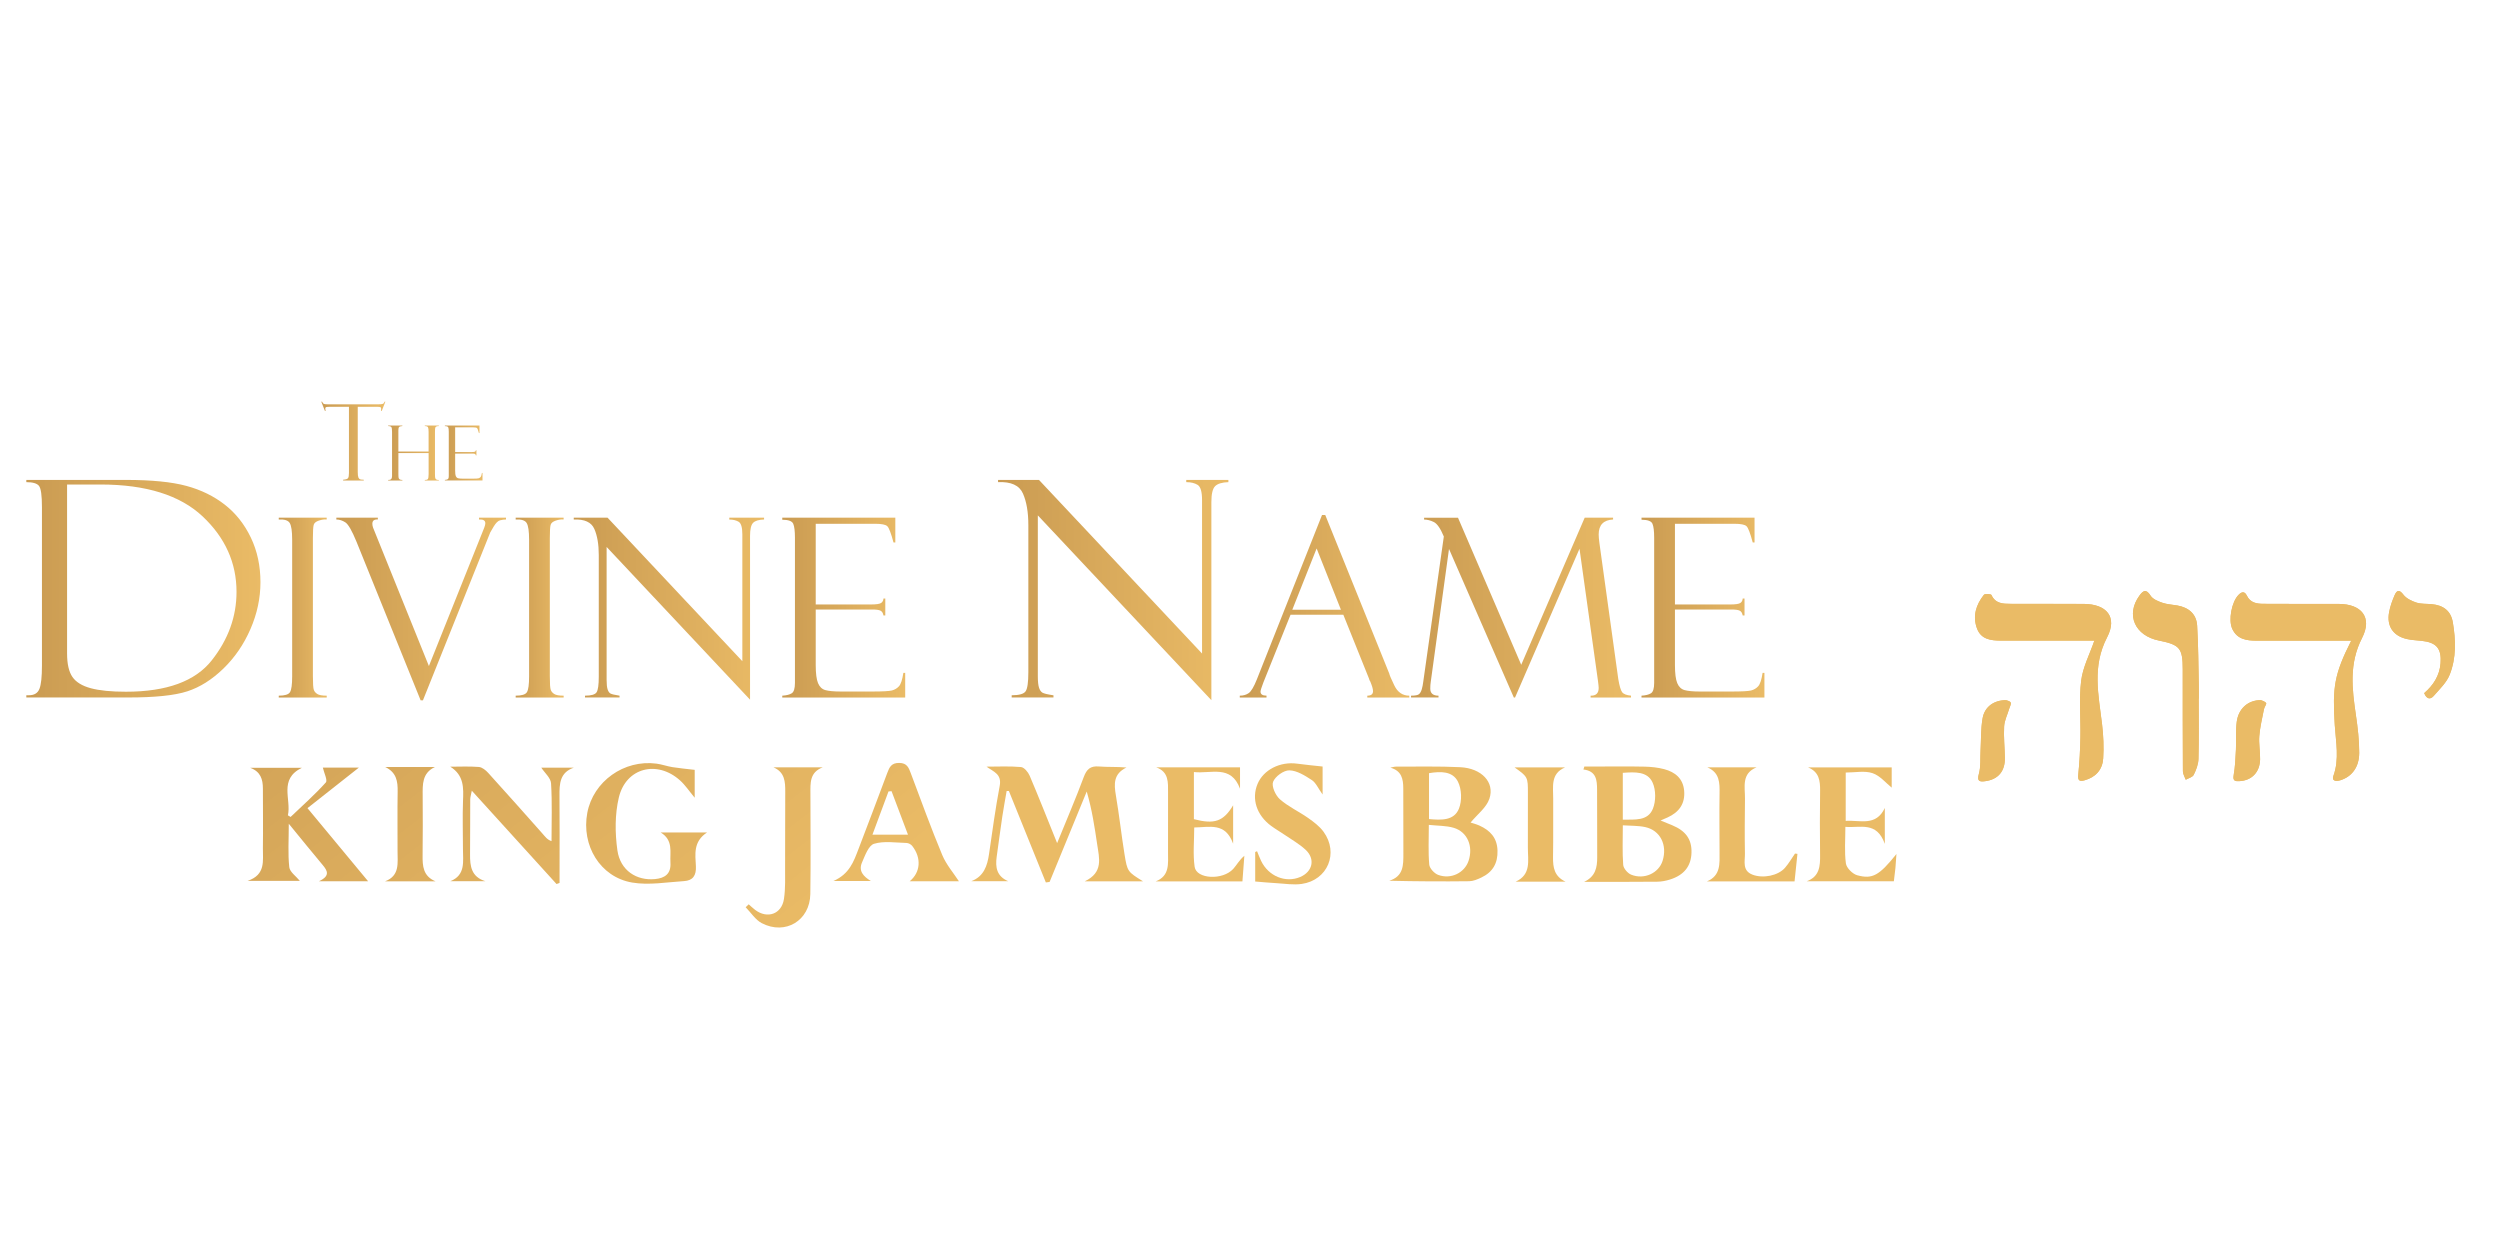 <svg xmlns="http://www.w3.org/2000/svg" viewBox="0 0 1000 500"><linearGradient id="a" gradientUnits="userSpaceOnUse" x1="556.447" y1="-148.61" x2="721.988" y2="66.255"><stop offset="0" stop-color="#ca9b52"/><stop offset="1" stop-color="#eabb66"/></linearGradient><path d="M940.49 256.27c-6.78 13.47-7.54 18.51-6.58 33.79.42 6.75 1.91 13.58-.56 20.35-.71 1.95 1 2.23 2.69 1.72 4.62-1.39 7.64-5.2 7.65-11.01.01-5.02-.59-10.07-1.32-15.05-1.54-10.5-2.82-20.61 2.47-30.91 4.21-8.2-.25-13.62-9.47-13.59-9.97.03-19.95-.01-29.92-.04-2.72-.01-5.31-.38-6.69-3.25-.91-1.89-2.07-1.63-3.36-.31-2.73 2.79-4.14 10.05-2.47 13.61 1.94 4.14 5.71 4.69 9.72 4.69h37.84zm-102.74-.02c-1.89 5.49-4.62 10.63-5.28 16.03-.91 7.45-.16 15.09-.31 22.64-.1 5-.35 10-.86 14.97-.26 2.48.61 2.76 2.57 2.22 4.45-1.24 7.12-4.29 7.41-8.74.29-4.52.09-9.13-.45-13.63-1.39-11.73-4.08-23.14 2.02-34.83 4.23-8.1-.19-13.31-9.42-13.34-9.74-.04-19.48.02-29.21-.03-3.03-.01-6.06-.06-7.64-3.54-.2-.43-2.62-.58-3.02-.07-3.14 3.97-4.59 8.51-2.76 13.46 1.62 4.39 5.58 4.85 9.56 4.86 12.62.02 25.24 0 37.39 0zm41.73 23.16h.06c0-1.68.03-3.37-.01-5.05-.19-8.04-.18-16.09-.67-24.11-.28-4.64-3.37-7.25-7.92-8.06-2.01-.36-4.11-.43-6.01-1.09-1.72-.6-3.81-1.44-4.69-2.83-1.81-2.86-2.98-2.05-4.48 0-5.53 7.61-1.86 16.01 7.85 17.96 8.36 1.68 9.48 3.05 9.48 11.53 0 13.58-.02 27.16.07 40.74.01 1.13.74 2.26 1.14 3.39 1.1-.63 2.71-1.01 3.18-1.95.99-1.97 1.85-4.22 1.91-6.38.22-8.04.09-16.09.09-24.15zm90.19-2.16c.94 2.32 2.39 2.76 3.85 1.08 2.32-2.67 5.09-5.29 6.35-8.45 2.68-6.7 2.45-13.9 1.26-20.92-.78-4.64-3.8-6.88-8.55-7.3-2.03-.18-4.17-.02-6.06-.63-1.89-.62-4.02-1.64-5.16-3.15-1.67-2.2-2.64-1.82-3.52.21-.95 2.18-1.78 4.47-2.21 6.8-1.02 5.52 1.57 9.42 6.99 10.7 1.96.47 4.03.53 6.05.75 5.95.64 8.02 3.11 7.53 9.06-.39 4.93-2.92 8.75-6.53 11.85zm-167.24 2.82c-4.79-.03-8.54 2.61-9.37 7.15-.78 4.3-.6 8.78-.84 13.17-.17 3.07.15 6.28-.67 9.17-.85 3 .35 3.19 2.51 2.91 5.2-.68 7.98-3.97 7.9-9.35-.07-4.19-.54-8.4-.3-12.57.13-2.39 1.33-4.72 2.03-7.08.25-.84.89-1.93.58-2.47-.37-.63-1.56-.8-1.84-.93zm101.93-.02c-5.16-.02-9 3.44-9.67 8.7-.47 3.66-.14 7.41-.32 11.12-.17 3.42-.32 6.88-.91 10.24-.41 2.34.68 2.43 2.32 2.34 4.9-.25 8.15-3.56 8.26-8.71.07-3.11-.57-6.26-.32-9.34.29-3.61 1.17-7.18 1.87-10.76.17-.87 1.14-2.06.86-2.43-.56-.72-1.73-.98-2.09-1.16z" fill="url(#a)"/><linearGradient id="b" gradientUnits="userSpaceOnUse" x1="239.275" y1="95.752" x2="404.816" y2="310.617"><stop offset="0" stop-color="#ca9b52"/><stop offset="1" stop-color="#eabb66"/></linearGradient><path d="M422.85 337.25c3.87-9.52 7.48-17.89 10.65-26.43 1.17-3.13 2.65-4.51 6.05-4.23 3.52.29 7.09.06 11.03.41-5.21 2.52-5.01 6.58-4.23 11.13 1.33 7.81 2.19 15.71 3.45 23.54 1.14 7.04 1.26 7.02 7.39 10.85h-23.28c7.5-3.56 5.78-9.23 4.98-14.65-1.04-7.03-2.09-14.05-4.2-21.26-4.95 12.05-9.9 24.11-14.85 36.16l-1.5.21c-4.93-12.2-9.86-24.39-14.79-36.59-.3 0-.6.01-.89.01-.58 3.39-1.22 6.77-1.73 10.17-.8 5.38-1.51 10.78-2.26 16.17-.58 4.18.01 7.79 4.63 9.75h-14.8c5.07-1.94 6.42-6.16 7.12-10.93 1.32-9.08 2.55-18.18 4.26-27.19.9-4.76-2.43-5.64-5.28-7.71 4.6 0 9.23-.25 13.8.16 1.28.12 2.85 2.02 3.46 3.45 3.65 8.57 7.05 17.22 10.99 26.98z" fill="url(#b)"/><linearGradient id="c" gradientUnits="userSpaceOnUse" x1="335.841" y1="21.354" x2="501.382" y2="236.219"><stop offset="0" stop-color="#ca9b52"/><stop offset="1" stop-color="#eabb66"/></linearGradient><path d="M588.23 329.02c.68.23 2.18.59 3.55 1.21 4.25 1.93 7.05 4.86 7.22 9.92.18 5.12-1.91 8.72-6.46 10.86-1.52.72-3.23 1.46-4.86 1.48-10.53.13-21.06.07-31.99-.19 5.79-1.78 5.66-6.35 5.66-10.85-.01-8.71 0-17.43-.04-26.14-.02-3.65-.6-7-5.17-8.24.76-.15 1.53-.42 2.29-.42 8.56.03 17.13-.19 25.66.23 8.54.42 13.89 6.03 11.67 12.62-1.18 3.53-4.82 6.24-7.53 9.52zm-16.7.93c0 5.78-.28 10.87.17 15.89.14 1.51 2.04 3.55 3.58 4.12 5.11 1.89 10.54-.84 12.14-5.61 1.95-5.82-.43-11.59-5.95-13.23-3.01-.89-6.31-.78-9.94-1.17zm.08-2.32c4.89.45 9.99.68 11.96-4.15 1.27-3.12 1.12-7.82-.39-10.81-2.15-4.28-6.99-4.17-11.57-3.4v18.36z" fill="url(#c)"/><linearGradient id="d" gradientUnits="userSpaceOnUse" x1="384.48" y1="-16.119" x2="550.02" y2="198.746"><stop offset="0" stop-color="#ca9b52"/><stop offset="1" stop-color="#eabb66"/></linearGradient><path d="M633.65 352.74c4.55-2.12 5.25-5.75 5.23-9.87-.05-9.01.02-18.03-.05-27.04-.03-3.69-.23-7.41-5.46-8.03.12-.4.24-.79.37-1.19h5.05c6.37 0 12.74-.09 19.11.05 2.61.06 5.28.34 7.8 1.01 4.34 1.16 7.52 3.71 7.96 8.59.46 5.17-1.99 8.59-6.57 10.69-.69.32-1.39.61-2.86 1.25 2 .81 3.33 1.35 4.66 1.9 5.46 2.27 7.85 5.67 7.71 10.95-.15 5.4-2.96 9-8.63 10.77-1.61.5-3.34.84-5.02.86-9.78.11-19.54.06-29.3.06zm15.48-22.61c0 5.66-.24 10.76.15 15.81.11 1.42 1.78 3.36 3.19 3.93 5.23 2.11 11.04-.65 12.57-5.55 1.98-6.32-.93-12.19-6.97-13.49-2.79-.6-5.75-.48-8.94-.7zm-.01-21v18.73c4.81-.07 10 .63 12.03-4.35 1.24-3.04 1.24-7.51-.11-10.48-2.05-4.53-7.02-4.25-11.92-3.9z" fill="url(#d)"/><linearGradient id="e" gradientUnits="userSpaceOnUse" x1="52.141" y1="239.928" x2="217.682" y2="454.793"><stop offset="0" stop-color="#ca9b52"/><stop offset="1" stop-color="#eabb66"/></linearGradient><path d="M127.58 352.5c4.62-2.16 3.39-4.24 1.46-6.54-4.33-5.15-8.55-10.39-13.53-16.47 0 6.65-.38 12.06.2 17.36.21 1.94 2.71 3.63 4.22 5.49H99.05c7.34-2.47 6.04-8.09 6.11-13.09.11-7.93 0-15.86 0-23.79 0-3.73-.91-6.83-5.11-8.34h20.7c-9.39 4.59-4.14 12.59-5.59 19.02.36.21.72.43 1.08.64 4.76-4.54 9.7-8.92 14.09-13.79.78-.87-.71-3.78-1.19-5.94h14.4c-6.03 4.76-13.1 10.34-20.55 16.21 8.68 10.47 16.63 20.05 24.25 29.24h-19.66z" fill="url(#e)"/><linearGradient id="f" gradientUnits="userSpaceOnUse" x1="104.536" y1="199.56" x2="270.077" y2="414.425"><stop offset="0" stop-color="#ca9b52"/><stop offset="1" stop-color="#eabb66"/></linearGradient><path d="M180.12 306.68c3.82 0 7.65-.2 11.44.11 1.3.11 2.74 1.29 3.71 2.36 7.32 8.06 14.55 16.21 21.77 24.35 1 1.12 1.83 2.39 3.57 2.95 0-7.71.29-15.44-.19-23.12-.13-2.15-2.53-4.16-3.91-6.27h13.04c-5.63 1.9-5.81 6.47-5.76 11.33.1 10.11.03 20.23.03 30.34v4.45c-.4.14-.81.29-1.21.43-11.12-12.25-22.24-24.5-33.89-37.33-.3 1.62-.62 2.55-.63 3.48-.05 7.31 0 14.63-.07 21.94-.05 4.77.5 9.08 6.17 10.79h-14.06c6.2-2.49 5.04-7.94 5.05-12.91.01-6.38-.22-12.77.02-19.14.22-5.25.45-10.28-5.08-13.76z" fill="url(#f)"/><linearGradient id="g" gradientUnits="userSpaceOnUse" x1="139.907" y1="172.31" x2="305.447" y2="387.175"><stop offset="0" stop-color="#ca9b52"/><stop offset="1" stop-color="#eabb66"/></linearGradient><path d="M264.26 332.98h18.57c-5.62 3.65-4.71 8.79-4.47 13.52.19 3.73-1.24 5.73-4.72 5.94-6.93.43-14.08 1.72-20.78.58-12.8-2.18-20.39-14.87-17.94-27.88 2.37-12.58 14.69-21.39 27.65-19.69 2.15.28 4.22 1.05 6.37 1.4 2.79.45 5.62.7 8.94 1.09v11.15c-2.16-2.58-3.76-5.04-5.87-6.93-9.17-8.24-21.65-5.08-24.48 6.86-1.6 6.74-1.54 14.21-.57 21.12 1.14 8.05 7.67 12.22 15.08 11.49 3.97-.39 6.41-2.13 6.14-6.54-.27-4.2 1.26-8.99-3.92-12.11z" fill="url(#g)"/><linearGradient id="h" gradientUnits="userSpaceOnUse" x1="194.616" y1="130.16" x2="360.157" y2="345.024"><stop offset="0" stop-color="#ca9b52"/><stop offset="1" stop-color="#eabb66"/></linearGradient><path d="M333.37 352.4c6.39-2.79 8.12-7.8 9.99-12.7 3.87-10.17 7.77-20.33 11.55-30.53.87-2.34 1.66-4.02 4.77-4 3.16.03 3.81 1.92 4.66 4.18 4.1 10.91 8.07 21.88 12.55 32.64 1.62 3.89 4.55 7.24 6.67 10.51h-19.69c4.33-3.49 4.81-9.3 1.01-14.14-.49-.63-1.52-1.17-2.31-1.18-4.35-.1-8.97-.88-12.96.34-2.18.67-3.6 4.69-4.8 7.45-1.49 3.41.51 5.58 3.53 7.43h-14.97zm23.25-35.93c-.41.04-.81.07-1.22.11-2.08 5.6-4.16 11.2-6.42 17.28h14.21c-2.28-6.04-4.42-11.71-6.57-17.39z" fill="url(#h)"/><linearGradient id="i" gradientUnits="userSpaceOnUse" x1="170.343" y1="148.86" x2="335.884" y2="363.725"><stop offset="0" stop-color="#ca9b52"/><stop offset="1" stop-color="#eabb66"/></linearGradient><path d="M309.37 306.93h19.74c-5.3 1.97-4.95 6.33-4.94 10.56.02 13.38.16 26.75-.04 40.13-.16 10.61-9.99 16.55-19.41 11.65-2.56-1.33-4.32-4.2-6.45-6.37.4-.39.8-.78 1.21-1.17.84.74 1.65 1.52 2.54 2.2 4.89 3.73 10.64 1.75 11.56-4.33.65-4.27.44-8.68.46-13.02.06-9.95-.01-19.91.06-29.86.02-4.05-.17-7.86-4.73-9.79z" fill="url(#i)"/><linearGradient id="j" gradientUnits="userSpaceOnUse" x1="276.672" y1="66.94" x2="442.213" y2="281.805"><stop offset="0" stop-color="#ca9b52"/><stop offset="1" stop-color="#eabb66"/></linearGradient><path d="M477.56 308.82v18.85c8.17 2.12 11.78.98 15.69-5.55v15.36c-3.11-8.67-9.4-6.55-15.56-6.49 0 5.34-.56 10.62.16 15.72.7 4.96 11.25 5.47 15.45.84 1.42-1.57 2.41-3.53 4.44-5.24l-.77 10.25h-34.7c5.73-2.23 4.92-7.16 4.94-11.69.04-7.94.01-15.87.01-23.81 0-4.06.36-8.3-4.74-10.13h33.53v8.56c-3.62-9.77-11.61-5.89-18.45-6.67z" fill="url(#j)"/><linearGradient id="k" gradientUnits="userSpaceOnUse" x1="440.152" y1="-59.011" x2="605.693" y2="155.853"><stop offset="0" stop-color="#ca9b52"/><stop offset="1" stop-color="#eabb66"/></linearGradient><path d="M738.28 328.35c5.8-.4 12.08 2.35 15.65-5.16v14.36c-3.28-9.17-9.79-6.29-15.78-6.81 0 5.11-.42 9.94.21 14.63.25 1.81 2.66 4.22 4.53 4.73 6.13 1.69 8.85.03 15.69-8.5-.17 2.44-.26 4.03-.41 5.61-.16 1.67-.39 3.34-.63 5.3h-34.86c5.15-1.89 5.42-6.05 5.35-10.58-.13-8.55-.08-17.1.01-25.65.04-3.94-.35-7.51-4.82-9.32h33.46v8.1c-2.28-1.81-4.65-4.79-7.68-5.8-3.16-1.06-6.96-.24-10.71-.24-.01 6.51-.01 12.53-.01 19.33z" fill="url(#k)"/><linearGradient id="l" gradientUnits="userSpaceOnUse" x1="299.589" y1="49.284" x2="465.13" y2="264.149"><stop offset="0" stop-color="#ca9b52"/><stop offset="1" stop-color="#eabb66"/></linearGradient><path d="M502.08 352.6v-11.79c.25-.11.49-.22.74-.32.54 1.29 1.02 2.62 1.63 3.88 2.93 6.11 9.78 8.92 15.63 6.43 4.96-2.11 6.14-7.18 2.17-10.88-2.59-2.41-5.78-4.18-8.72-6.2-1.67-1.15-3.43-2.15-5.06-3.35-5.85-4.3-7.94-10.85-5.45-16.8 2.37-5.67 9.06-9.05 15.88-8.1 3.24.45 6.49.74 10.14 1.14v11.19c-1.79-2.48-2.68-4.71-4.32-5.78-2.74-1.79-5.93-3.81-8.98-3.88-2.25-.05-5.65 2.42-6.5 4.57-.7 1.77.96 5.44 2.71 6.99 3.34 2.95 7.57 4.87 11.26 7.46 2.26 1.59 4.61 3.34 6.21 5.54 6.19 8.49 1.66 19.37-8.73 20.87-3.32.48-6.8-.12-10.2-.31-2.7-.14-5.4-.42-8.41-.66z" fill="url(#l)"/><linearGradient id="m" gradientUnits="userSpaceOnUse" x1="410.684" y1="-36.308" x2="576.225" y2="178.557"><stop offset="0" stop-color="#ca9b52"/><stop offset="1" stop-color="#eabb66"/></linearGradient><path d="M718.98 341.54c-.38 3.59-.76 7.19-1.16 11.02h-35.06c5.58-2.31 5.07-7.14 5.06-11.73-.01-7.78-.12-15.56 0-23.33.07-4.33.11-8.45-4.91-10.58h19.74c-6.17 2.49-4.61 7.86-4.66 12.58-.07 7.31-.16 14.62-.02 21.93.06 3.06-1.19 6.82 3.04 8.44 4.2 1.61 10.26.4 12.99-2.76 1.51-1.74 2.68-3.79 4-5.69l.98.12z" fill="url(#m)"/><linearGradient id="n" gradientUnits="userSpaceOnUse" x1="362.605" y1=".734" x2="528.145" y2="215.599"><stop offset="0" stop-color="#ca9b52"/><stop offset="1" stop-color="#eabb66"/></linearGradient><path d="M626.23 352.67h-19.97c6.34-2.87 4.87-8.5 4.89-13.56.03-7.31-.02-14.62.01-21.93.02-6.28-.05-6.48-5.32-10.21h20.17c-5.92 2.51-4.69 7.78-4.73 12.54-.05 7.78.07 15.56-.07 23.33-.05 4.15.51 7.74 5.02 9.83z" fill="url(#n)"/><linearGradient id="o" gradientUnits="userSpaceOnUse" x1="78.951" y1="219.273" x2="244.491" y2="434.137"><stop offset="0" stop-color="#ca9b52"/><stop offset="1" stop-color="#eabb66"/></linearGradient><path d="M154.07 306.8h19.89c-5.15 2.44-4.91 6.98-4.89 11.48.04 7.93.08 15.86-.03 23.79-.06 4.36.19 8.4 5.15 10.45h-20.15c5.95-2.24 4.97-7.37 4.98-12.04.03-7.93-.1-15.86.04-23.79.08-4.17-.47-7.75-4.99-9.89z" fill="url(#o)"/><linearGradient id="p" gradientUnits="userSpaceOnUse" x1="590.136" y1="-174.565" x2="755.677" y2="40.3"><stop offset="0" stop-color="#ca9b52"/><stop offset="1" stop-color="#eabb66"/></linearGradient><path d="M940.49 256.27c-12.87 0-25.36-.01-37.85 0-4.01 0-7.78-.54-9.72-4.69-1.67-3.56-.25-10.82 2.47-13.61 1.29-1.32 2.45-1.58 3.36.31 1.38 2.88 3.97 3.24 6.69 3.25 9.97.04 19.95.07 29.92.04 9.22-.03 13.68 5.39 9.47 13.59-5.28 10.3-4.01 20.4-2.47 30.91.73 4.98 1.32 10.03 1.32 15.05-.01 5.81-3.03 9.62-7.65 11.01-1.69.51-3.4.23-2.69-1.72 2.47-6.78.99-13.6.56-20.35-.95-15.28-.18-20.32 6.59-33.79z" fill="url(#p)"/><linearGradient id="q" gradientUnits="userSpaceOnUse" x1="526.207" y1="-125.311" x2="691.747" y2="89.554"><stop offset="0" stop-color="#ca9b52"/><stop offset="1" stop-color="#eabb66"/></linearGradient><path d="M837.75 256.25c-12.16 0-24.78.02-37.39-.01-3.98-.01-7.93-.46-9.56-4.86-1.83-4.95-.39-9.49 2.76-13.46.4-.51 2.82-.36 3.02.07 1.58 3.48 4.62 3.53 7.64 3.54 9.74.05 19.48-.01 29.21.03 9.22.03 13.64 5.24 9.42 13.34-6.1 11.7-3.41 23.1-2.02 34.83.54 4.5.73 9.11.45 13.63-.28 4.46-2.96 7.51-7.41 8.74-1.96.54-2.83.26-2.57-2.22.52-4.97.77-9.98.86-14.97.15-7.55-.6-15.2.31-22.64.66-5.39 3.4-10.54 5.28-16.02z" fill="url(#q)"/><linearGradient id="r" gradientUnits="userSpaceOnUse" x1="550.208" y1="-143.803" x2="715.748" y2="71.062"><stop offset="0" stop-color="#ca9b52"/><stop offset="1" stop-color="#eabb66"/></linearGradient><path d="M879.48 279.41c0 8.05.13 16.11-.09 24.16-.06 2.16-.93 4.42-1.91 6.38-.47.94-2.08 1.32-3.18 1.95-.4-1.13-1.13-2.26-1.14-3.39-.08-13.58-.06-27.16-.07-40.74 0-8.48-1.13-9.85-9.48-11.53-9.71-1.95-13.38-10.35-7.85-17.96 1.49-2.05 2.67-2.86 4.48 0 .88 1.39 2.97 2.24 4.69 2.83 1.9.66 4 .73 6.01 1.09 4.55.81 7.64 3.42 7.92 8.06.49 8.02.49 16.07.67 24.11.04 1.68.01 3.37.01 5.05-.02-.01-.04-.01-.06-.01z" fill="url(#r)"/><linearGradient id="s" gradientUnits="userSpaceOnUse" x1="620.678" y1="-198.096" x2="786.218" y2="16.769"><stop offset="0" stop-color="#ca9b52"/><stop offset="1" stop-color="#eabb66"/></linearGradient><path d="M969.67 277.25c3.61-3.11 6.14-6.92 6.54-11.86.48-5.95-1.58-8.41-7.53-9.06-2.02-.22-4.08-.29-6.05-.75-5.42-1.29-8.01-5.19-6.99-10.7.43-2.33 1.27-4.62 2.21-6.8.88-2.02 1.85-2.41 3.52-.21 1.15 1.51 3.27 2.53 5.16 3.15 1.89.62 4.03.45 6.06.63 4.75.42 7.77 2.66 8.55 7.3 1.18 7.03 1.42 14.22-1.26 20.92-1.27 3.17-4.04 5.78-6.35 8.45-1.47 1.69-2.92 1.25-3.86-1.07z" fill="url(#s)"/><linearGradient id="t" gradientUnits="userSpaceOnUse" x1="492.744" y1="-99.53" x2="658.284" y2="115.335"><stop offset="0" stop-color="#ca9b52"/><stop offset="1" stop-color="#eabb66"/></linearGradient><path d="M802.43 280.07c.28.13 1.47.3 1.83.94.31.54-.33 1.63-.58 2.47-.7 2.36-1.89 4.69-2.03 7.08-.24 4.17.24 8.38.3 12.57.09 5.38-2.7 8.67-7.9 9.35-2.16.28-3.36.1-2.51-2.91.82-2.89.5-6.1.67-9.17.25-4.4.07-8.87.84-13.17.83-4.55 4.59-7.19 9.38-7.16z" fill="url(#t)"/><linearGradient id="u" gradientUnits="userSpaceOnUse" x1="556.815" y1="-148.893" x2="722.355" y2="65.972"><stop offset="0" stop-color="#ca9b52"/><stop offset="1" stop-color="#eabb66"/></linearGradient><path d="M904.36 280.05c.36.18 1.54.44 2.09 1.17.28.37-.69 1.56-.86 2.43-.7 3.57-1.58 7.14-1.87 10.76-.25 3.08.38 6.23.32 9.34-.11 5.15-3.36 8.46-8.26 8.71-1.63.08-2.72-.01-2.32-2.34.59-3.37.74-6.82.91-10.24.18-3.7-.14-7.46.32-11.12.67-5.28 4.51-8.73 9.67-8.71z" fill="url(#u)"/><linearGradient id="v" gradientUnits="userSpaceOnUse" x1="128.514" y1="176.443" x2="154.147" y2="176.443"><stop offset="0" stop-color="#ca9b52"/><stop offset="1" stop-color="#eabb66"/></linearGradient><path d="M154.15 160.68l-1.45 3.68h-.31c.06-.22.08-.52.08-.89 0-.32-.11-.52-.34-.61-.23-.09-.59-.13-1.08-.13h-7.95v26.07c0 1.08.09 1.81.26 2.2.17.39.41.64.7.74.3.1.78.15 1.44.15v.31h-8.25v-.31c1.03-.07 1.68-.27 1.94-.6.26-.33.39-1.02.39-2.07v-26.5h-7.62c-.77 0-1.27.04-1.51.13-.23.09-.35.31-.35.67 0 .18.06.46.17.83h-.31l-1.45-3.68h.31c.25.5.49.8.73.9.24.1.76.16 1.56.16h20.22c.8 0 1.37-.05 1.72-.16.35-.1.61-.4.77-.9h.33z" fill="url(#v)"/><linearGradient id="w" gradientUnits="userSpaceOnUse" x1="155.271" y1="181.203" x2="175.548" y2="181.203"><stop offset="0" stop-color="#ca9b52"/><stop offset="1" stop-color="#eabb66"/></linearGradient><path d="M171.45 181.23h-12.09v8.46c0 .8.04 1.3.11 1.52.07.22.21.4.42.55.2.15.56.22 1.07.22v.22h-5.69v-.22c1.04.07 1.55-.43 1.55-1.51v-17.69c0-1.01-.08-1.64-.25-1.91-.16-.27-.6-.42-1.31-.45v-.22h5.69v.22c-.63.04-1.05.16-1.27.36s-.33.61-.33 1.23v8.61h12.09v-7.87c0-.9-.08-1.51-.23-1.83-.15-.32-.59-.49-1.29-.49v-.22h5.62v.22c-.44 0-.77.05-.99.16-.22.1-.36.27-.44.49s-.12.78-.12 1.67v16.89c0 .87.04 1.41.12 1.62.08.21.22.39.41.53.2.14.54.21 1.02.21v.22h-5.62V192c.61 0 1.01-.12 1.22-.37.2-.25.31-.92.31-2.01v-8.39z" fill="url(#w)"/><linearGradient id="x" gradientUnits="userSpaceOnUse" x1="177.953" y1="181.203" x2="193" y2="181.203"><stop offset="0" stop-color="#ca9b52"/><stop offset="1" stop-color="#eabb66"/></linearGradient><path d="M177.95 170.45v-.25h13.84v3.03h-.22c-.3-1.13-.55-1.79-.75-1.99-.2-.2-.7-.3-1.5-.3h-7.26v9.88h6.74c.67 0 1.09-.06 1.27-.19s.27-.31.28-.55h.22v2.08h-.22c-.05-.29-.17-.48-.35-.58s-.53-.15-1.02-.15h-6.92v6.8c0 1.03.09 1.77.28 2.22.19.45.49.74.9.85s1.04.17 1.87.17h3.88c1.23 0 2.02-.04 2.36-.13.34-.08.63-.25.87-.51s.42-.8.55-1.66h.23v3.02h-15.05v-.22c.51-.03.89-.13 1.16-.29.26-.16.4-.59.4-1.28v-17.77c0-.81-.07-1.37-.21-1.7-.14-.31-.59-.48-1.35-.48z" fill="url(#x)"/><g><linearGradient id="y" gradientUnits="userSpaceOnUse" x1="10.527" y1="235.484" x2="104.172" y2="235.484"><stop offset="0" stop-color="#ca9b52"/><stop offset="1" stop-color="#eabb66"/></linearGradient><path d="M10.53 192.86v-.89h39.94c10.16 0 18.19.8 24.08 2.39 5.89 1.59 11.02 4.11 15.39 7.53s7.84 7.81 10.4 13.15c2.56 5.34 3.84 11.29 3.84 17.87 0 6.34-1.33 12.58-3.99 18.7-2.66 6.13-6.27 11.4-10.84 15.83s-9.38 7.46-14.45 9.1c-5.06 1.64-12.89 2.45-23.49 2.45H10.53v-.89h1.06c2.13 0 3.52-.86 4.19-2.57.67-1.71 1-4.81 1-9.3v-63.35c0-4.72-.4-7.58-1.21-8.56-.8-.97-2.48-1.46-5.04-1.46zm29.66.94H26.83v67.53c0 4.25.72 7.41 2.16 9.48 1.44 2.07 3.89 3.56 7.36 4.49 3.47.93 8.13 1.39 14 1.39 16.31 0 27.76-4.18 34.36-12.56 6.6-8.37 9.9-17.5 9.9-27.38 0-11.62-4.52-21.68-13.56-30.19-9.05-8.5-22.67-12.76-40.86-12.76z" fill="url(#y)"/><linearGradient id="z" gradientUnits="userSpaceOnUse" x1="111.49" y1="243.036" x2="130.679" y2="243.036"><stop offset="0" stop-color="#ca9b52"/><stop offset="1" stop-color="#eabb66"/></linearGradient><path d="M130.68 207.07v.73c-.94-.1-1.99.05-3.15.44s-1.84.96-2.05 1.71c-.21.75-.32 2.52-.32 5.32v55.19c0 2.99.12 4.82.37 5.49.24.67.72 1.22 1.42 1.66.7.44 1.94.66 3.74.66v.73H111.5v-.73c2.41 0 3.91-.46 4.49-1.39.59-.93.88-3.03.88-6.32v-54.65c0-3.42-.33-5.65-.98-6.71-.65-1.06-2.12-1.52-4.39-1.39v-.73h19.18z" fill="url(#z)"/><linearGradient id="A" gradientUnits="userSpaceOnUse" x1="134.537" y1="243.598" x2="202.408" y2="243.598"><stop offset="0" stop-color="#ca9b52"/><stop offset="1" stop-color="#eabb66"/></linearGradient><path d="M169.18 280.12h-.93l-25.61-63.33c-1.82-4.46-3.32-7.07-4.49-7.84-1.17-.76-2.38-1.15-3.61-1.15v-.73h16.6v.73c-1.47-.1-2.2.47-2.2 1.71 0 .49.1 1.01.29 1.56l22.33 55.35 22.13-55.33c.29-.74.44-1.34.44-1.79 0-1.1-.84-1.6-2.52-1.5v-.73h10.79v.73c-.75 0-1.54.11-2.37.32-.83.21-1.68 1.05-2.56 2.51s-1.33 2.25-1.37 2.34l-26.92 67.15z" fill="url(#A)"/><linearGradient id="B" gradientUnits="userSpaceOnUse" x1="206.265" y1="243.036" x2="225.455" y2="243.036"><stop offset="0" stop-color="#ca9b52"/><stop offset="1" stop-color="#eabb66"/></linearGradient><path d="M225.45 207.07v.73c-.94-.1-1.99.05-3.15.44s-1.84.96-2.05 1.71c-.21.75-.32 2.52-.32 5.32v55.19c0 2.99.12 4.82.37 5.49.24.67.72 1.22 1.42 1.66.7.44 1.94.66 3.74.66v.73h-19.19v-.73c2.41 0 3.91-.46 4.49-1.39.59-.93.88-3.03.88-6.32v-54.65c0-3.42-.33-5.65-.98-6.71-.65-1.06-2.12-1.52-4.39-1.39v-.73h19.18z" fill="url(#B)"/><linearGradient id="C" gradientUnits="userSpaceOnUse" x1="229.507" y1="243.476" x2="305.63" y2="243.476"><stop offset="0" stop-color="#ca9b52"/><stop offset="1" stop-color="#eabb66"/></linearGradient><path d="M291.71 207.07h13.92v.73c-2.12.07-3.58.51-4.39 1.34-.81.83-1.22 2.58-1.22 5.25v65.48l-57.37-61.09v53.19c0 1.69.13 2.94.39 3.76.26.81.63 1.37 1.12 1.66s1.71.58 3.66.88v.73H234v-.73c2.47 0 4.01-.44 4.61-1.32.6-.88.9-2.98.9-6.29v-48.65c0-4.26-.59-7.74-1.78-10.44-1.19-2.7-3.93-3.95-8.23-3.76v-.73h13.53l53.91 57.4v-50.76c0-2.73-.49-4.4-1.46-5s-2.23-.9-3.76-.9v-.75z" fill="url(#C)"/><linearGradient id="D" gradientUnits="userSpaceOnUse" x1="312.906" y1="243.036" x2="362.076" y2="243.036"><stop offset="0" stop-color="#ca9b52"/><stop offset="1" stop-color="#eabb66"/></linearGradient><path d="M312.91 207.9v-.83h45.22v9.91h-.73c-.98-3.68-1.8-5.84-2.47-6.49-.67-.65-2.3-.98-4.91-.98h-23.73v32.28h22.02c2.18 0 3.56-.2 4.15-.61.59-.41.89-1 .93-1.78h.73v6.79h-.73c-.16-.94-.55-1.58-1.15-1.9-.6-.33-1.72-.49-3.34-.49h-22.61v22.22c0 3.35.31 5.77.93 7.25.62 1.48 1.6 2.41 2.95 2.78 1.35.37 3.39.56 6.12.56h12.68c4.03 0 6.61-.14 7.73-.41 1.12-.27 2.07-.82 2.85-1.65.78-.82 1.38-2.63 1.8-5.41h.73V279h-49.17v-.73c1.66-.1 2.92-.41 3.78-.95.86-.54 1.29-1.93 1.29-4.17v-58.07c0-2.63-.23-4.49-.68-5.56-.46-1.08-1.92-1.62-4.39-1.62z" fill="url(#D)"/><linearGradient id="E" gradientUnits="userSpaceOnUse" x1="399.239" y1="236.016" x2="491.348" y2="236.016"><stop offset="0" stop-color="#ca9b52"/><stop offset="1" stop-color="#eabb66"/></linearGradient><path d="M474.51 191.97h16.84v.89c-2.56.08-4.33.62-5.32 1.63-.99 1-1.48 3.12-1.48 6.35v79.23l-69.42-73.92v64.35c0 2.05.16 3.56.47 4.55.31.98.77 1.65 1.36 2.01s2.07.71 4.43 1.06v.88h-16.72v-.89c2.99 0 4.85-.53 5.58-1.59.73-1.06 1.09-3.6 1.09-7.62v-58.86c0-5.16-.72-9.37-2.16-12.63-1.44-3.27-4.76-4.78-9.96-4.55v-.89h16.37l65.23 69.45V200c0-3.31-.59-5.32-1.77-6.05-1.18-.73-2.7-1.09-4.55-1.09v-.89z" fill="url(#E)"/><linearGradient id="F" gradientUnits="userSpaceOnUse" x1="495.913" y1="242.499" x2="563.735" y2="242.499"><stop offset="0" stop-color="#ca9b52"/><stop offset="1" stop-color="#eabb66"/></linearGradient><path d="M537.33 245.89h-21.11l-10.89 27.15c-.75 1.95-1.12 3.16-1.12 3.61 0 1.07.8 1.61 2.39 1.61v.74h-10.69v-.73c1.43 0 2.63-.35 3.61-1.05s2.05-2.52 3.22-5.45L528.81 206h1.29l25.64 63.52c0 .33.66 1.87 1.97 4.62 1.32 2.75 3.32 4.13 6.01 4.13v.73h-16.8v-.73c1.53 0 2.29-.6 2.29-1.81 0-.81-.38-2.12-1.12-3.91-.13-.13-.24-.34-.34-.63-.07-.33-.11-.49-.15-.49l-10.27-25.54zm-20.41-2h19.45l-9.72-24.51-9.73 24.51z" fill="url(#F)"/><linearGradient id="G" gradientUnits="userSpaceOnUse" x1="564.419" y1="243.036" x2="652.407" y2="243.036"><stop offset="0" stop-color="#ca9b52"/><stop offset="1" stop-color="#eabb66"/></linearGradient><path d="M633.88 207.07h11.35v.73c-3.84.2-5.76 2.2-5.76 6.01 0 .81.1 1.94.29 3.37l7.56 54.49c.46 2.71.97 4.45 1.54 5.21.57.76 1.75 1.22 3.54 1.38v.74h-16.16v-.73c2.15.07 3.23-.97 3.23-3.1 0-.49-.1-1.44-.29-2.86l-7.38-52.82L606.02 279h-.49l-25.93-59.42-7.29 53.12c-.13.81-.2 1.73-.2 2.76 0 1.87 1.1 2.81 3.29 2.81v.73h-10.99v-.73c1.66 0 2.73-.2 3.2-.61.47-.41.84-1.06 1.1-1.95.26-.9.46-1.9.59-3l8.23-58.1c-1.34-3.22-2.68-5.16-4.02-5.81-1.34-.65-2.63-.98-3.87-.98v-.73h13.56l25.29 58.83 25.39-58.85z" fill="url(#G)"/><linearGradient id="H" gradientUnits="userSpaceOnUse" x1="656.606" y1="243.036" x2="705.776" y2="243.036"><stop offset="0" stop-color="#ca9b52"/><stop offset="1" stop-color="#eabb66"/></linearGradient><path d="M656.61 207.9v-.83h45.21v9.91h-.73c-.98-3.68-1.8-5.84-2.47-6.49-.67-.65-2.3-.98-4.91-.98h-23.73v32.28H692c2.18 0 3.56-.2 4.15-.61.59-.41.89-1 .93-1.78h.73v6.79h-.73c-.16-.94-.55-1.58-1.15-1.9-.6-.33-1.72-.49-3.34-.49h-22.61v22.22c0 3.35.31 5.77.93 7.25.62 1.48 1.6 2.41 2.95 2.78 1.35.37 3.39.56 6.12.56h12.68c4.03 0 6.61-.14 7.73-.41 1.12-.27 2.07-.82 2.85-1.65s1.38-2.63 1.8-5.41h.73V279H656.6v-.73c1.66-.1 2.92-.41 3.78-.95.86-.54 1.29-1.93 1.29-4.17v-58.07c0-2.63-.23-4.49-.68-5.56-.45-1.08-1.91-1.62-4.38-1.62z" fill="url(#H)"/></g></svg>
